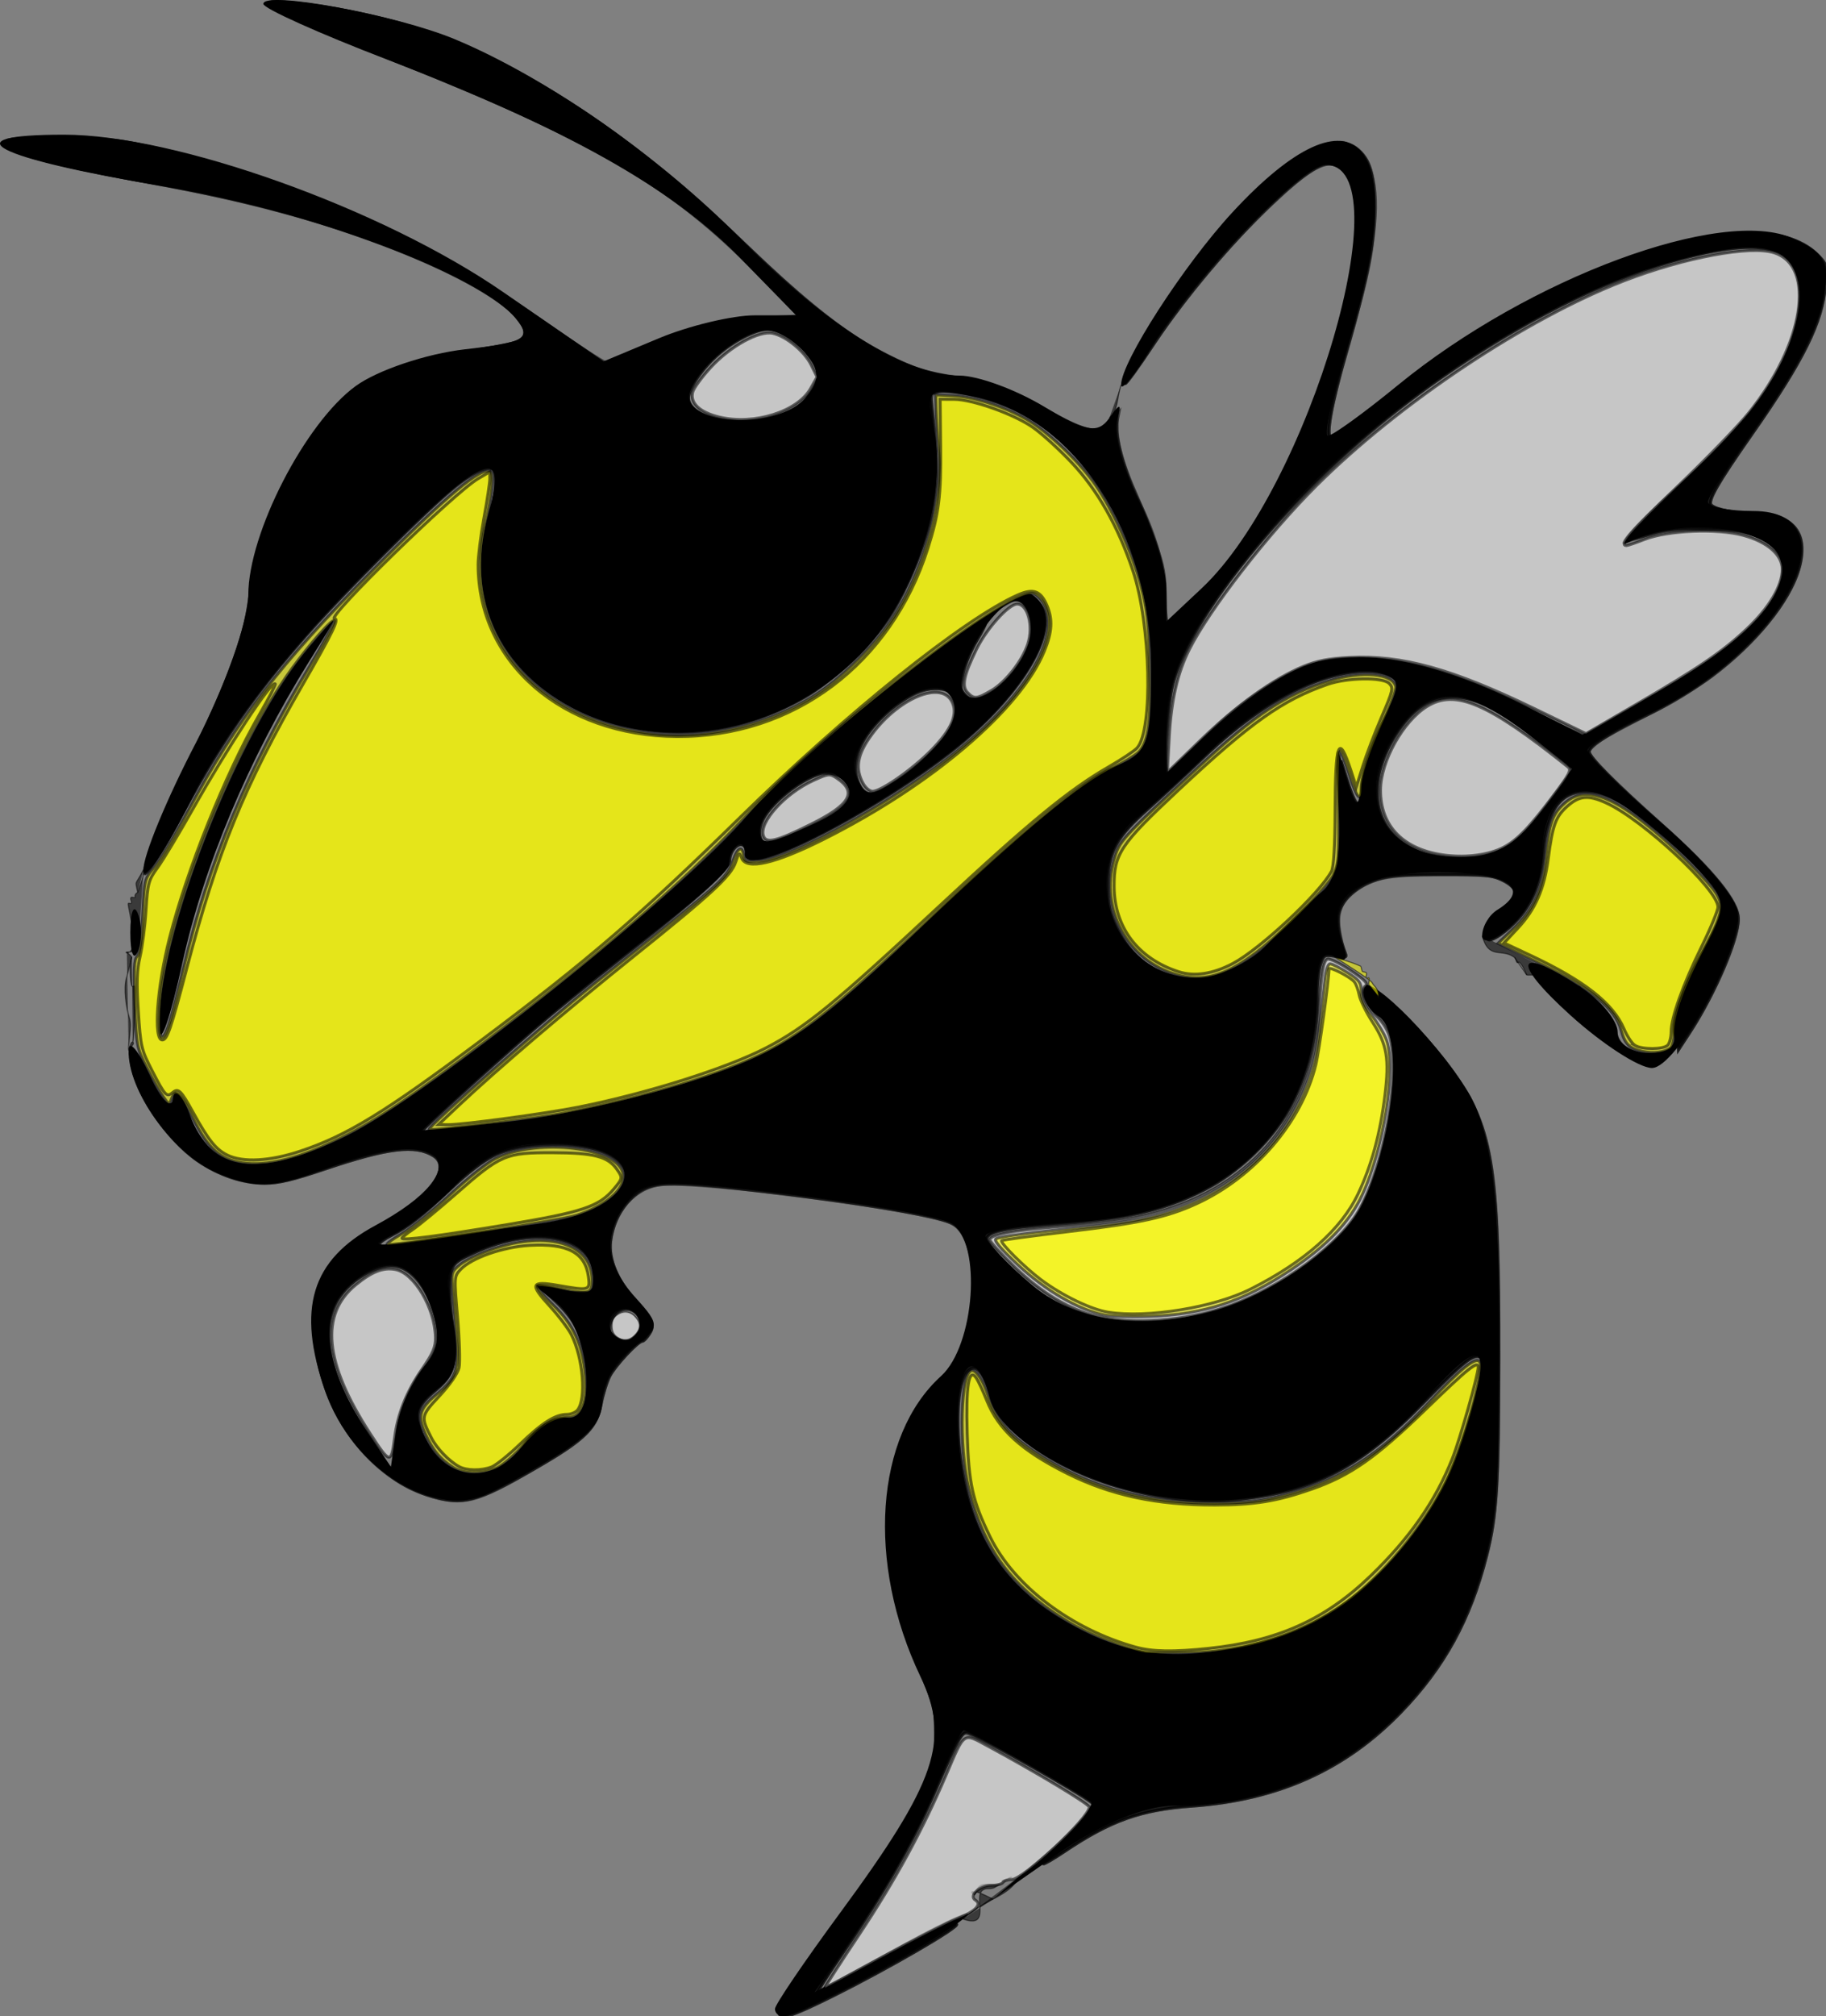 <?xml version="1.0" encoding="UTF-8" standalone="no"?>
<!-- Created with Inkscape (http://www.inkscape.org/) -->

<svg
   width="468.053mm"
   height="516.632mm"
   viewBox="0 0 468.053 516.632"
   version="1.1"
   id="svg5"
   xml:space="preserve"
   inkscape:export-filename="bitmap.svg"
   inkscape:export-xdpi="96"
   inkscape:export-ydpi="96"
   inkscape:version="1.2 (1:1.2.1+202207142221+cd75a1ee6d)"
   sodipodi:docname="Yellow-jack.svg"
   xmlns:inkscape="http://www.inkscape.org/namespaces/inkscape"
   xmlns:sodipodi="http://sodipodi.sourceforge.net/DTD/sodipodi-0.dtd"
   xmlns="http://www.w3.org/2000/svg"
   xmlns:svg="http://www.w3.org/2000/svg"><rect x="0" y="0" width="468.053" height="516.632" fill="#808080" stroke="none"/><sodipodi:namedview
     id="namedview7"
     pagecolor="#ffffff"
     bordercolor="#000000"
     borderopacity="0.25"
     inkscape:showpageshadow="2"
     inkscape:pageopacity="0.0"
     inkscape:pagecheckerboard="0"
     inkscape:deskcolor="#d1d1d1"
     inkscape:document-units="mm"
     showgrid="false"
     inkscape:zoom="0.35355339"
     inkscape:cx="1866.7619"
     inkscape:cy="943.28045"
     inkscape:window-width="2560"
     inkscape:window-height="1016"
     inkscape:window-x="462"
     inkscape:window-y="795"
     inkscape:window-maximized="1"
     inkscape:current-layer="layer1" /><defs
     id="defs2" /><g
     inkscape:label="Layer 1"
     inkscape:groupmode="layer"
     id="layer1"
     transform="translate(154.853,107.547)"><path
       style="fill:#000000;stroke-width:3.857"
       d="m 43.792,407.167 c 0,-1.055 7.511,-12.119 16.689,-24.587 24.761,-33.636 28.368,-44.261 20.573,-60.608 -13.86,-29.064 -11.611,-61.627 5.311,-76.942 8.675,-7.85 10.526,-34.196 2.748,-39.086 -2.651,-1.667 -21.31,-5.052 -41.463,-7.522 -32.308,-3.959 -37.212,-3.769 -41.463,1.612 -6.627,8.389 -6.04,16.173 1.877,24.922 6.377,7.046 6.336,7.667 -0.851,12.924 -4.154,3.037 -7.602,9.004 -7.664,13.261 -0.102,7.183 -4.703,10.995 -28.454,23.587 -14.108,7.479 -35.611,-5.609 -42.646,-25.956 -7.289,-21.082 -3.494,-33.496 12.946,-42.349 26.989,-14.534 18.237,-26.366 -11.19,-15.128 -14.747,5.632 -19.216,5.9 -29.232,1.751 -11.356,-4.704 -23.221,-21.096 -22.857,-31.583 0.095,-2.756 2.558,0.194 5.472,6.559 2.914,6.364 5.575,8.967 5.916,5.785 0.341,-3.183 2.301,-1.193 4.36,4.421 5.391,14.714 17.473,16.316 40.005,5.302 20.882,-10.207 86.312,-62.522 102.999,-82.355 14.913,-17.724 68.238,-59.21 72.623,-56.499 7.798,4.82 3.17,17.836 -11.587,32.593 -16.746,16.745 -61.824,41.71 -61.824,34.238 0,-2.505 -1.013,-3.543 -2.25,-2.305 -1.238,1.238 -2.038,3.353 -1.779,4.702 0.258,1.349 -9.577,10.068 -21.856,19.375 -12.279,9.308 -30.137,24.101 -39.683,32.873 l -17.357,15.949 22.212,-2.256 c 12.216,-1.241 33.912,-6.082 48.212,-10.757 22.773,-7.446 30.332,-12.684 60.875,-42.18 19.182,-18.523 39.575,-35.465 45.32,-37.649 9.629,-3.66 10.445,-5.651 10.445,-25.434 0,-34.443 -19.679,-64.625 -45.505,-69.79 -11.991,-2.398 -12.284,-2.14 -10.082,8.874 3.452,17.259 -5.354,43.619 -19.199,57.463 -40.6,40.599 -109.551,14.018 -95.025,-36.632 5.38,-18.761 -2.043,-14.85 -34.222,18.028 -18.919,19.332 -33.718,38.823 -41.728,54.962 -6.827,13.755 -12.468,22.097 -12.536,18.539 -0.065,-3.558 5.949,-18.126 13.375,-32.368 7.424,-14.245 13.499,-31.359 13.499,-38.034 0,-15.742 14.578,-44.077 27.523,-53.501 5.591,-4.07 18.197,-8.305 28.013,-9.412 15.498,-1.746 17.207,-2.793 12.977,-7.94 -9.31,-11.33 -52.449,-27.495 -90.262,-33.823 -43.595,-7.294 -55.032,-13.231 -25.491,-13.231 28.639,0 81.532,18.932 112.453,40.251 l 25.864,17.834 14.121,-5.901 c 7.767,-3.245 18.87,-5.9 24.671,-5.9 h 10.549 l -14.82,-15.178 c -17.096,-17.508 -44.761,-32.987 -89.92,-50.314 -17.501,-6.715 -31.82,-13.147 -31.82,-14.295 0,-3.501 34.123,2.794 49.128,9.063 23.632,9.875 52.55,30.086 73.515,51.385 21.667,22.011 42.092,34.759 55.73,34.782 4.781,0.002 14.586,3.607 21.788,7.998 10.565,6.441 13.792,6.999 16.685,2.878 2.826,-4.018 3.232,-3.873 1.904,0.68 -0.928,3.183 1.543,12.224 5.491,20.096 3.949,7.871 7.179,18.153 7.179,22.851 v 8.541 l 9.138,-8.585 c 27.541,-25.874 51.715,-108.471 31.745,-108.471 -6.09,0 -34.254,29.388 -44.354,46.284 -4.439,7.425 -8.078,11.969 -8.085,10.098 -0.005,-5.801 16.038,-30.676 28.554,-44.22 31.898,-34.517 45.966,-18.512 29.691,33.779 -4.021,12.917 -6.368,23.484 -5.218,23.484 1.15,0 9.212,-5.828 17.916,-12.954 33.578,-27.488 83.162,-45.869 101.365,-37.575 8.426,3.838 9.525,6.236 7.496,16.377 -1.307,6.533 -8.456,20.161 -15.885,30.282 -7.43,10.121 -13.509,19.471 -13.509,20.779 0,1.307 5.207,2.376 11.571,2.376 26.449,0 7.287,36.609 -27.334,52.221 -8.299,3.744 -15.091,7.846 -15.091,9.113 0.001,1.268 8.679,9.779 19.285,18.913 10.605,9.133 19.283,19.433 19.283,22.889 0,11.043 -15.9,39.574 -22.054,39.574 -3.265,0 -12.662,-6.076 -20.881,-13.5 -15.492,-13.997 -14.024,-18.145 2.573,-7.271 5.228,3.426 9.507,8.633 9.507,11.571 0,2.938 3.616,5.343 8.035,5.343 4.799,0 7.324,-1.943 6.27,-4.822 -0.971,-2.652 1.788,-11.296 6.131,-19.208 7.799,-14.206 7.804,-14.491 0.48,-22.594 -4.079,-4.514 -12.251,-11.652 -18.159,-15.865 -13.002,-9.268 -22.042,-4.256 -22.042,12.221 0,5.776 -3.472,13.642 -7.714,17.482 -4.243,3.84 -7.714,5.079 -7.714,2.754 0,-2.325 1.736,-5.3 3.857,-6.611 8.963,-5.539 2.6,-9.643 -14.956,-9.643 -20.445,0 -29.289,6.203 -24.954,17.501 1.82,4.742 1.237,6.033 -1.862,4.118 -3.066,-1.895 -4.512,0.965 -4.512,8.932 0,35.632 -23.326,57.354 -63.511,59.141 -11.731,0.522 -21.332,2.096 -21.336,3.499 -10e-4,1.402 5.334,7.043 11.861,12.535 20.003,16.832 57.774,9.996 80.381,-14.547 10.419,-11.312 16.363,-49.388 8.471,-54.267 -2.362,-1.459 -4.293,-4.589 -4.293,-6.955 0,-5.911 18.117,11.598 27.188,26.277 7.189,11.633 9.044,35.052 7.609,96.118 -1.179,50.217 -36.124,86.783 -82.938,86.783 -7.23,0 -18.915,4.793 -29.205,11.98 l -17.152,11.98 13.475,-11.683 c 7.411,-6.426 12.618,-12.37 11.571,-13.211 -3.223,-2.588 -31.192,-18.35 -32.562,-18.35 -0.709,0 -4.163,7.183 -7.676,15.963 -3.513,8.779 -11.835,23.88 -18.493,33.557 l -12.105,17.594 22.894,-12.511 c 12.592,-6.881 19.424,-9.694 15.181,-6.251 -7.717,6.263 -42.278,24.93 -46.155,24.93 -1.13,0 -2.059,-0.863 -2.059,-1.918 z M 172.166,311.877 c 19.864,-5.952 39.203,-25.941 46.873,-48.453 9.431,-27.678 7.259,-30.382 -9.298,-11.573 -17.602,19.997 -40.345,28.052 -67.645,23.958 -20.108,-3.015 -40.576,-14.876 -43.237,-25.055 -4.123,-15.767 -9.731,-7.192 -7.882,12.052 2.166,22.548 11.115,36.431 30.02,46.569 15.474,8.299 29.528,8.986 51.169,2.502 z M -20.553,262.356 c 3.034,-4.332 7.877,-7.369 10.76,-6.75 8.441,1.814 6.266,-22.937 -2.598,-29.56 -7.138,-5.333 -7.069,-5.473 1.611,-3.283 7.396,1.866 8.811,0.942 7.675,-5.013 -1.667,-8.738 -13.314,-11.076 -27.781,-5.575 -9.553,3.632 -10.294,5.283 -7.96,17.729 1.997,10.644 1.061,14.831 -4.165,18.653 -5.553,4.06 -5.951,6.404 -2.26,13.302 5.643,10.543 17.513,10.782 24.717,0.496 z m -25.832,-19.547 c 4.191,-4.696 4.6,-8.693 1.672,-16.392 -4.424,-11.636 -12.229,-13.035 -21.422,-3.842 -7.195,7.195 -5.327,20.572 5.04,36.087 l 6.443,9.642 1.362,-9.642 c 0.749,-5.303 3.856,-12.437 6.905,-15.853 z M 9.081,231.663 c 0,-2.122 -1.735,-3.857 -3.857,-3.857 -2.121,0 -3.857,1.736 -3.857,3.857 0,2.121 1.735,3.857 3.857,3.857 2.122,0 3.857,-1.735 3.857,-3.857 z M -17.187,206.054 c 27.678,-3.561 30.633,-20.675 3.571,-20.675 -10.699,0 -16.993,2.653 -23.879,10.064 -5.143,5.536 -12.822,11.637 -17.065,13.557 -5.707,2.584 -4.202,2.958 5.786,1.437 7.425,-1.131 21.639,-3.103 31.587,-4.383 z M 170.111,134.273 c 4.479,-4.773 10.667,-10.73 13.751,-13.236 3.894,-3.166 5.202,-10.242 4.276,-23.143 -1.096,-15.288 -0.756,-16.532 1.916,-7.013 2.263,8.056 3.395,9.228 3.73,3.857 0.266,-4.243 2.89,-12.332 5.835,-17.977 4.793,-9.188 4.646,-10.449 -1.406,-12.032 -9.546,-2.496 -29.82,6.819 -42.137,19.358 -5.755,5.858 -14.279,13.671 -18.944,17.362 -16.673,13.191 -6.743,41.5 14.56,41.5 5.674,0 13.924,-3.887 18.419,-8.678 z m 69.606,-33.515 8.382,-11.336 -9.902,-7.789 c -16.386,-12.889 -25.255,-14.043 -33.134,-4.313 -13.985,17.271 -6.801,34.776 14.27,34.776 8.809,0 14.233,-3.018 20.384,-11.336 z m -186.463,3.003 c 10.504,-4.787 12.332,-8.945 5.725,-13.03 -4.235,-2.616 -19.044,8.465 -19.044,14.247 0,4.27 1.596,4.125 13.318,-1.217 z m 34.595,-23.71 c 2.65,-4.201 2.696,-7.604 0.133,-10.164 -6.088,-6.088 -26.864,12.255 -23.578,20.816 2.352,6.128 3.502,6.259 11.043,1.252 4.63,-3.075 10.211,-8.431 12.402,-11.904 z m 94.008,-17.872 c 13.522,-3.878 32.721,0.134 55.091,11.519 l 13.805,7.024 18.979,-10.865 c 23.127,-13.24 33.594,-24.307 31.822,-33.651 -1.635,-8.624 -25.443,-11.656 -38.712,-4.93 -4.864,2.465 0.315,-3.684 11.508,-13.664 22.117,-19.72 31.719,-34.766 31.719,-49.703 0,-13.527 -10.186,-15.369 -37.68,-6.811 -32.005,9.962 -74.562,39.173 -97.868,67.177 -20.817,25.014 -26.446,36.092 -26.446,52.043 v 10.148 l 12.786,-12.392 c 7.032,-6.816 18.28,-13.968 24.996,-15.894 z m -72.495,-8.538 c 0,-3.913 -1.695,-7.116 -3.768,-7.116 -5.795,0 -16.52,18.399 -13.538,23.224 3.648,5.9 17.306,-6.81 17.306,-16.108 z M 51.508,-5.543 c 3.832,-4.616 3.832,-6.955 0,-11.571 -2.641,-3.182 -7,-5.786 -9.687,-5.786 -8.095,0 -22.621,13.813 -19.625,18.661 3.961,6.412 23.634,5.537 29.312,-1.304 z M -113.956,156.297 c -1.111,-22.57 20.148,-76.843 38.464,-98.2 8.242,-9.609 8.241,-9.595 -0.138,3.858 -15.426,24.756 -27.052,52.444 -32.52,77.451 -2.979,13.618 -5.59,21.219 -5.803,16.892 z m -7.492,-24.917 c 0,-5.304 0.875,-7.473 1.945,-4.821 1.072,2.652 1.072,6.991 0,9.641 -1.069,2.653 -1.945,0.483 -1.945,-4.82 z"
       id="path339" /><path
       style="opacity:0.55;fill:#000000;stroke:#000000;stroke-width:0.265"
       d="m 742.873,111.736 c 1.716,-1.111 1.716,-1.111 0,0 z"
       id="path577" /><path
       style="opacity:0.55;fill:#f9f9f9;stroke:#000000;stroke-width:4.764"
       d=""
       id="path759"
       transform="matrix(0.265,0,0,0.265,8.062,52.849)" /><path
       style="opacity:0.55;fill:#ffffff;stroke:#000000;stroke-width:4.764"
       d=""
       id="path846"
       transform="matrix(0.265,0,0,0.265,8.062,52.849)" /><path
       style="opacity:0.55;fill:#ffffff;stroke:#000000;stroke-width:4.764"
       d=""
       id="path848"
       transform="matrix(0.265,0,0,0.265,8.062,52.849)" /><path
       style="opacity:0.55;fill:#ffffff;stroke:#000000;stroke-width:0.501"
       d="m 3092.75,678.713 c -21.421,-2.372 -32.528,-7.282 -46.858,-20.717 -12.137,-11.378 -19.148,-24.412 -20.654,-38.394 -1.633,-15.172 4.295,-33.707 17.585,-54.984 13.573,-21.728 27.16,-33.874 42.426,-37.927 6.185,-1.642 15.364,-1.553 22.101,0.215 12.878,3.38 29.126,11.787 51.4,26.594 5.912,3.931 14.726,10.151 19.585,13.823 8.779,6.634 33.922,27.304 33.908,27.877 -0.013,0.536 -27.599,37.163 -32.993,43.805 -6.103,7.515 -17.213,19.12 -22.25,23.241 -10.64,8.705 -20.741,13.416 -33.75,15.74 -5.64,1.008 -24.009,1.446 -30.5,0.727 z M 3116,674.484 c 22.289,-1.421 38.272,-11.555 59.911,-37.984 3.725,-4.55 20.504,-26.649 28.736,-37.846 l 2.092,-2.846 -7.619,-6.432 c -28.097,-23.72 -53.005,-40.743 -75.612,-51.675 -13.398,-6.479 -20.469,-8.313 -30.143,-7.817 -6.187,0.317 -10.515,1.503 -16.114,4.416 -10.883,5.661 -21.939,17.678 -32.615,35.45 -6.921,11.522 -11.252,21.399 -13.743,31.34 -1.206,4.814 -1.354,6.32 -1.339,13.66 0.015,7.514 0.137,8.651 1.376,12.75 1.847,6.112 5.16,12.643 9.012,17.762 6.452,8.575 18.141,18.483 27.06,22.937 6.544,3.268 18.742,5.823 31.25,6.545 6.132,0.354 8.717,0.316 17.75,-0.26 z"
       id="path857"
       transform="matrix(0.265,0,0,0.265,8.062,52.849)" /><path
       style="opacity:0.55;fill:#000000;stroke:#000000;stroke-width:0.265"
       d="m -118.076,115.269 c 0.678,0.002 -1.383,5.812 -1.487,5.863 -1.041,0.506 -0.545,1.247 -0.69,1.287 -0.326,0.09 -0.779,-0.242 -1.015,0 -0.351,0.36 0.418,1.228 0,1.507 -0.193,0.129 -0.515,-0.144 -0.697,0 -0.219,0.174 0.91,4.358 0.91,6.197 0,1.387 0.578,4.341 0,5.538 -0.679,1.405 -2.015,0.811 -1.292,0.744 0.946,-0.088 1.895,-0.136 2.843,-0.204"
       id="path1059" /><path
       style="opacity:0.55;fill:#000000;stroke:#000000;stroke-width:0.265"
       d="m -121.883,161.463 c 0.352,-0.654 1.709,-1.609 1.055,-1.961 -0.654,-0.352 -0.9,2.687 -1.055,1.961 -0.228,-1.065 0.901,-6.077 0.229,-8.07 -0.824,-2.443 -1.633,-7.748 -0.762,-10.454 0.119,-0.37 1.389,-5.175 1.365,-5.213 -0.332,-0.52 -0.863,-0.881 -1.294,-1.322"
       id="path1061" /><path
       style="opacity:0.55;fill:#000000;stroke:#000000;stroke-width:0.265"
       d="m 225.073,132.206 c 1.711,6.341 5.012,3.036 8.331,5.61 0.288,0.223 0.336,0.974 0.598,1.24 0.157,0.159 0.507,-0.153 0.67,0 0.76,0.717 1.351,2.113 1.779,3.152 0.089,0.217 2.75,-0.069 3.007,0 3.624,0.976 7.214,2.077 10.821,3.116"
       id="path1063" /><path
       style="opacity:0.55;fill:#000000;stroke:#000000;stroke-width:0.265"
       d="m 233.404,137.816 3.047,4.392"
       id="path1065" /><path
       style="opacity:0.55;fill:#000000;stroke:#000000;stroke-width:0.265"
       d="m 132.519,-8.945 c -1.181,3.535 -0.662,6.486 -3.018,8.507"
       id="path1067" /><path
       style="opacity:0.55;fill:#000000;stroke:#000000;stroke-width:0.265"
       d="m 92.006,384.155 c 5.648,-5.38 11.772,-5.491 14.452,-10.95"
       id="path1069" /><path
       style="opacity:0.55;fill:#000000;stroke:#000000;stroke-width:0.265"
       d="m -120.828,159.502 c 0.35,-0.687 0.721,-14.228 0.529,-14.347 -0.19,-0.118 -0.52,0.166 -0.671,0 -0.624,-0.688 -0.707,-6.931 -0.082,-7.429"
       id="path1071" /><path
       style="opacity:0.55;fill:#000000;stroke:#000000;stroke-width:0.265"
       d="m -118.076,115.269 c -2.216,4.39 -2.157,2.375 -1.487,5.863"
       id="path1073" /><path
       style="opacity:0.55;fill:#000000;stroke:#000000;stroke-width:0.265"
       d="m 92.006,384.155 c 7.36,2.576 2.548,-5.749 5.032,-7.401 0.967,-0.643 1.629,-0.174 2.801,-0.563 0.888,-0.295 3.763,-2.768 4.546,-2.768 0.618,0 -2.263,0.8 -2.35,0.868 -0.143,0.111 0.145,0.434 0,0.542 -1.254,0.934 -4.198,-0.037 -5.493,0.686 -1.078,0.602 -1,1.392 -1.276,1.659 -0.232,0.225 -0.705,-0.187 -0.968,0 -0.26,0.184 0.376,0.824 0.663,0.688 0.256,-0.122 0.326,-0.669 0.601,-0.601 1.463,0.363 2.772,1.188 4.157,1.781"
       id="path1075" /><path
       style="opacity:0.55;fill:#ffff00;stroke:#000000;stroke-width:2.833"
       d="m 234.319,1124.21 c -20.79,-2.89 -33.029,-13.714 -46.732,-41.327 -12.983,-26.163 -17.868,-30.82 -21.638,-20.628 -2.321,6.274 -2.369,6.263 -8.054,-1.884 -3.146,-4.508 -10.244,-17.106 -15.773,-27.995 -9.836,-19.37 -10.089,-20.709 -11.67,-61.792 -1.258,-32.704 -0.791,-42.818 2.114,-45.723 2.487,-2.487 4.292,-15.615 5.415,-39.383 1.665,-35.244 1.792,-35.778 11.048,-46.616 5.15,-6.03 20.182,-31.048 33.405,-55.594 47.947,-89.008 86.394,-138.99 179.112,-232.854 70.713,-71.586 104.503,-99.805 113.129,-94.474 3.184,1.968 1.039,24.303 -4.835,50.348 -23.305,103.341 43.658,188.004 160.356,202.743 49.029,6.193 107.244,-6.681 153.132,-33.863 29.98,-17.759 66.745,-54.454 84.354,-84.193 28.042,-47.36 43.849,-107.875 40.223,-153.983 -1.163,-14.779 -2.27,-33.234 -2.46,-41.012 l -0.347,-14.142 16.651,0.767 c 21.19,0.976 54.158,12.005 74.786,25.018 20.629,13.014 48.786,40.386 63.314,61.55 16.985,24.743 35.521,65.933 43.714,97.143 5.95,22.667 7.516,36.333 8.682,75.775 1.597,54.044 -1.378,76.359 -11.4,85.525 -3.433,3.14 -14.168,9.595 -23.856,14.345 -32.94,16.151 -85.349,59.605 -183.204,151.9 -93.885,88.551 -125.012,112.388 -173.418,132.803 -42.802,18.052 -109.806,37.063 -174.479,49.506 -27.694,5.328 -129.014,17.588 -130.812,15.828 -2.077,-2.034 112.35,-102.956 159.205,-140.417 10.829,-8.658 41.327,-33.013 67.773,-54.122 55.473,-44.28 61.995,-50.65 67.02,-65.467 4.24,-12.5 8.916,-14.795 10.294,-5.052 0.884,6.251 1.923,6.613 15.704,5.471 26.239,-2.176 103.712,-43.159 166.845,-88.26 81.924,-58.526 126.302,-124.362 107.864,-160.018 -2.316,-4.479 -6.807,-8.968 -9.979,-9.975 -11.722,-3.72 -69.41,34 -147.098,96.182 -56.56,45.272 -92.978,78.369 -134.393,122.139 -59.064,62.423 -143.69,135.329 -250.205,215.555 -68.163,51.339 -104.481,75.614 -137.288,91.764 -41.315,20.337 -71.287,27.921 -96.498,24.416 z M 163.741,989.242 c 2.414,-7.389 8.786,-31.939 14.158,-54.554 23.885,-100.54 61.403,-190.256 121.007,-289.359 13.886,-23.088 24.808,-43.295 24.272,-44.904 -1.081,-3.243 -23.302,21.782 -40.729,45.87 -59.66,82.462 -123.181,246.164 -127.586,328.805 -1.645,30.865 1.682,36.165 8.878,14.142 z"
       id="path1077"
       transform="matrix(0.265,0,0,0.265,-154.853,-107.547)" /><path
       style="opacity:0.55;fill:#ffff00;stroke:#000000;stroke-width:2.833"
       d="m 1138.302,942.402 c -47.267,-13.281 -74.599,-63.243 -60.751,-111.047 5.404,-18.656 5.227,-18.462 82.13,-90.073 54.177,-50.449 84.267,-70.222 126.844,-83.35 31.188,-9.617 61.045,-6.758 63.518,6.082 0.513,2.666 -4.75,17.271 -11.698,32.456 -13.98,30.555 -21.713,54.17 -21.713,66.305 0,13.908 -4.444,8.664 -11.368,-13.416 -3.689,-11.763 -7.749,-22.032 -9.023,-22.819 -1.273,-0.787 -1.996,23.157 -1.606,53.208 0.643,49.6 0.191,55.707 -4.91,66.23 -3.333,6.876 -20.258,25.62 -41.601,46.073 -48.969,46.926 -76.723,59.651 -109.822,50.351 z"
       id="path1079"
       transform="matrix(0.265,0,0,0.265,-154.853,-107.547)" /><path
       style="opacity:0.55;fill:#ffff00;stroke:#000000;stroke-width:2.833"
       d="m 1588.886,1016.621 c -12.662,-2.634 -17.145,-7.056 -20.759,-20.475 -5.61,-20.833 -29.681,-40.695 -77.556,-63.993 l -41.448,-20.171 14.053,-13.342 c 19.96,-18.951 28.63,-37.853 31.884,-69.511 3.438,-33.441 6.467,-42.09 18.419,-52.584 12.225,-10.733 25.094,-11.279 44.984,-1.909 21.861,10.299 58.122,40.561 89.803,74.947 21.259,23.074 21.278,27.48 0.291,67.49 -19.369,36.926 -29.282,64.334 -29.282,80.962 0,6.839 -1.591,13.693 -3.535,15.23 -5.211,4.12 -16.435,5.523 -26.853,3.356 z"
       id="path1081"
       transform="matrix(0.265,0,0,0.265,-154.853,-107.547)" /><path
       style="opacity:0.55;fill:#ffff00;stroke:#000000;stroke-width:2.833"
       d="m 1107.329,1597.7 c -19.717,-3.786 -53.03,-17.01 -72.838,-28.915 -55.377,-33.282 -82.644,-69.658 -97.403,-129.937 -10.055,-41.068 -7.967,-113.729 3.268,-113.729 4.285,0 10.861,10.448 15.448,24.544 6.634,20.389 18.063,35.014 38.917,49.806 51.498,36.526 110.309,54.002 180.49,53.633 31.455,-0.165 43.142,-1.487 66.32,-7.502 54.915,-14.252 93.06,-38.61 141.44,-90.32 30.541,-32.642 44.868,-44.058 48.309,-38.491 4.884,7.902 -16.806,84.306 -33.277,117.224 -21.291,42.549 -61.721,90.909 -97.178,116.237 -41.91,29.938 -93.902,46.422 -151.07,47.896 -19.445,0.501 -38.537,0.301 -42.426,-0.446 z"
       id="path1083"
       transform="matrix(0.265,0,0,0.265,-154.853,-107.547)" /><path
       style="opacity:0.55;fill:#ffff00;stroke:#000000;stroke-width:2.833"
       d="m 438.406,1418.822 c -12.377,-7.687 -20.152,-17.047 -26.975,-32.472 -7.803,-17.64 -5.95,-24.062 11.045,-38.291 18.495,-15.485 21.323,-23.189 19.079,-51.975 -0.999,-12.81 -2.584,-32.917 -3.522,-44.681 -1.697,-21.276 -1.66,-21.428 7.014,-28.727 4.796,-4.036 19.265,-10.88 32.152,-15.21 53.876,-18.101 95.511,-4.824 95.547,30.47 0.013,12.963 -3.134,13.817 -30.297,8.222 -11.224,-2.312 -21.241,-3.371 -22.259,-2.353 -1.018,1.018 5.789,9.229 15.127,18.247 19.569,18.897 28.42,38.559 30.935,68.718 2.125,25.476 -3.675,39.601 -16.258,39.601 -14.155,0 -27.323,7.982 -43.11,26.133 -8.068,9.275 -19.406,19.281 -25.197,22.236 -13.437,6.855 -32.316,6.89 -43.281,0.08 z"
       id="path1085"
       transform="matrix(0.265,0,0,0.265,-154.853,-107.547)" /><path
       style="opacity:0.55;fill:#ffff00;stroke:#000000;stroke-width:2.833"
       d="m 388.3,1193.056 c 9.706,-5.742 30.933,-22.871 47.17,-38.065 16.238,-15.194 35.906,-30.859 43.708,-34.813 37.6,-19.053 111.716,-12.208 122.43,11.307 6.671,14.641 -11.675,32.84 -43.897,43.546 -14.012,4.656 -166.623,28.397 -182.88,28.45 -2.298,0.01 3.763,-4.684 13.469,-10.426 z"
       id="path1087"
       transform="matrix(0.265,0,0,0.265,-154.853,-107.547)" /><path
       style="opacity:0.55;fill:#ffff00;stroke:#000000;stroke-width:0.265"
       d="m 187.157,137.571 c 2.257,0.815 4.585,1.455 6.772,2.444 0.09,0.041 0.317,1.232 0.392,1.304 0.261,0.251 0.898,0.11 1.07,0.438 0.2,0.379 -0.316,0.996 0,1.286 0.163,0.15 0.518,-0.166 0.666,0 0.227,0.255 -0.275,1.608 0,1.801 0.425,0.297 2.562,3.189 2.562,3.699 0,0.706 -0.075,-1.429 -0.304,-2.097 -0.378,-1.104 -1.036,-1.396 -1.42,-2.169 -0.451,-0.908 -8.727,-5.935 -9.736,-6.706 z"
       id="path1154" /><path
       style="opacity:0.55;fill:#ffffff;stroke:#000000;stroke-width:2.833"
       d="m 1061.07,1272.555 c -27.128,-6.567 -53.472,-22.341 -79.766,-47.762 -13.135,-12.699 -23.882,-24.444 -23.882,-26.1 0,-4.803 22.602,-9.213 62.959,-12.284 47.739,-3.633 73.629,-7.39 98.584,-14.305 94.415,-26.164 151.234,-96.243 156.861,-193.468 2.216,-38.3 4.046,-49.678 8.247,-51.291 2.098,-0.805 12.031,4.049 22.075,10.786 14.86,9.969 17.563,12.902 14.513,15.751 -5.376,5.022 -0.105,18.416 11.586,29.443 5.698,5.375 10.573,13.609 12.435,21.005 9.255,36.754 -5.162,118.514 -28.775,163.191 -18.284,34.593 -75.977,77.362 -129.37,95.903 -39.524,13.725 -91.009,17.471 -125.468,9.13 z"
       id="path1156"
       transform="matrix(0.265,0,0,0.265,-154.853,-107.547)" /><path
       style="opacity:0.55;fill:#ffffff;stroke:#000000;stroke-width:2.833"
       d="m 357.736,1385.612 c -44.012,-67.941 -48.476,-114.742 -13.666,-143.267 15.613,-12.793 26.644,-17.081 38.313,-14.892 18.252,3.424 38.177,37.04 38.797,65.457 0.208,9.553 -2.199,15.256 -13.149,31.144 -14.902,21.623 -23.45,43.086 -26.392,66.267 -3.242,25.544 -4.462,25.304 -23.903,-4.708 z"
       id="path1158"
       transform="matrix(0.265,0,0,0.265,-154.853,-107.547)" /><path
       style="opacity:0.55;fill:#ffffff;stroke:#000000;stroke-width:2.833"
       d="m 1398.657,826.968 c -40.609,-4.855 -63.523,-27.768 -63.295,-63.292 0.176,-27.568 21.755,-66.299 44.91,-80.61 27.438,-16.957 58.435,-3.661 136.368,58.496 3.563,2.842 1.55,6.857 -13.476,26.87 -23.549,31.365 -35.8,44.066 -49.143,50.95 -13.796,7.117 -34.995,10.022 -55.363,7.587 z"
       id="path1160"
       transform="matrix(0.265,0,0,0.265,-154.853,-107.547)" /><path
       style="opacity:0.55;fill:#ffffff;stroke:#000000;stroke-width:2.833"
       d="m 1131.025,712.106 c 1.952,-35.296 7.997,-61.526 19.404,-84.195 19.614,-38.98 75.746,-111.285 122.85,-158.247 80.149,-79.906 202.761,-161.542 297.677,-198.196 58.719,-22.676 122.524,-34.523 145.35,-26.99 40.479,13.359 28.605,88.033 -24.558,154.449 -9.909,12.38 -41.088,44.597 -69.287,71.594 -45.022,43.103 -56.996,56.985 -49.149,56.979 1.167,-7.9e-4 9.122,-2.726 17.678,-6.057 22.35,-8.7 70.064,-10.63 95.118,-3.848 23.546,6.374 37.818,18.835 37.818,33.019 0,15.685 -12.728,37.093 -33.962,57.124 -23.688,22.346 -46.196,37.704 -108.314,73.905 l -47.524,27.696 -50.057,-24.23 c -79.654,-38.556 -128.145,-51.965 -178.751,-49.431 -20.228,1.013 -31.3,3.166 -44.79,8.71 -28.375,11.661 -64.163,37.336 -99.117,71.108 l -32.301,31.209 z"
       id="path1162"
       transform="matrix(0.265,0,0,0.265,-154.853,-107.547)" /><path
       style="opacity:0.55;fill:#ffffff;stroke:#000000;stroke-width:2.833"
       d="m 936.15,669.874 c -6.19,-6.19 -4.108,-16.541 8.503,-42.27 9.75,-19.893 31.054,-43.534 39.23,-43.534 10.273,0 15.889,21.142 10.25,38.585 -5.213,16.122 -21.455,36.892 -35.107,44.892 -14.169,8.304 -16.647,8.556 -22.876,2.327 z"
       id="path1164"
       transform="matrix(0.265,0,0,0.265,-154.853,-107.547)" /><path
       style="opacity:0.55;fill:#ffffff;stroke:#000000;stroke-width:2.833"
       d="m 834.459,756.745 c -6.655,-12.87 -5.304,-24.975 4.493,-40.242 24.667,-38.44 69.653,-59.819 81.448,-38.706 6.712,12.014 0.44,27.168 -19.719,47.642 -18.36,18.647 -48.427,39.65 -56.761,39.65 -2.837,0 -7.081,-3.743 -9.461,-8.345 z"
       id="path1166"
       transform="matrix(0.265,0,0,0.265,-154.853,-107.547)" /><path
       style="opacity:0.55;fill:#ffffff;stroke:#000000;stroke-width:2.833"
       d="m 738.358,807.954 c -4.143,-13.054 20.976,-40.781 48.262,-53.273 14.459,-6.619 15.891,-6.785 22.316,-2.575 20.598,13.496 13.946,25.67 -24.468,44.784 -33.667,16.752 -43.553,19.124 -46.111,11.064 z"
       id="path1168"
       transform="matrix(0.265,0,0,0.265,-154.853,-107.547)" /><path
       style="opacity:0.55;fill:#ffff00;stroke:#000000;stroke-width:2.833"
       d="m 1067.731,1271.334 c -24.938,-5.199 -56.752,-23.715 -83.093,-48.36 -17.456,-16.331 -23.723,-23.855 -21.079,-25.304 3.959,-2.17 33.853,-6.078 85.787,-11.214 17.112,-1.692 40.659,-5.027 52.326,-7.41 83.056,-16.966 143.93,-69.387 166.612,-143.477 5.284,-17.259 7.202,-30.08 13.277,-88.753 0.937,-9.048 2.899,-14.849 5.023,-14.849 1.917,0 9.462,3.79 16.767,8.423 11.623,7.371 13.282,9.64 13.282,18.168 0,6.887 3.065,13.749 10.453,23.397 5.749,7.508 12.057,18.106 14.018,23.551 9.625,26.726 -2.36,103.838 -23.193,149.233 -12.146,26.465 -34.096,49.568 -69.507,73.157 -45.621,30.39 -83.102,42.798 -135.418,44.829 -17.89,0.695 -38.255,0.069 -45.255,-1.391 z"
       id="path1172"
       transform="matrix(0.265,0,0,0.265,-154.853,-107.547)" /><path
       style="opacity:0.55;fill:#ffffff;stroke:#000000;stroke-width:1.416"
       d="m 598.601,1293.922 c -4.735,-2.569 -6.753,-6.138 -6.753,-11.938 0,-5.97 2.066,-9.432 7.216,-12.096 5.695,-2.945 11.558,-1.552 16.08,3.823 5.098,6.059 4.705,11.667 -1.235,17.607 -5.246,5.247 -9.2,5.919 -15.309,2.604 z"
       id="path1176"
       transform="matrix(0.265,0,0,0.265,-154.853,-107.547)" /><path
       style="opacity:0.55;fill:#ffffff;stroke:#000000;stroke-width:2.833"
       d="m 695.793,403.252 c -18.914,-4.565 -28.419,-13.446 -25.753,-24.065 0.962,-3.832 8.857,-14.644 17.545,-24.028 19.052,-20.578 46.737,-35.749 59.946,-32.848 12.871,2.827 30.523,17.328 36.98,30.378 l 5.827,11.778 -6.23,11.084 c -12.67,22.543 -54.858,35.776 -88.315,27.702 z"
       id="path1180"
       transform="matrix(0.265,0,0,0.265,-154.853,-107.547)" /><path
       style="opacity:0.55;fill:#ffffff;stroke:#000000;stroke-width:2.833"
       d="m 831.197,1870.297 c 34.548,-51.894 61.166,-100.72 83.834,-153.78 18.328,-42.9 16.152,-41.378 40.427,-28.285 46.305,24.974 98.131,56.12 98.131,58.974 0,10.404 -63.91,70.058 -75.056,70.058 -3.649,0 -7.421,1.273 -8.383,2.829 -0.961,1.556 -5.93,2.828 -11.042,2.828 -11.404,0 -22.469,10.023 -15.715,14.234 6.731,4.197 0.182,10.856 -17.87,18.173 -8.989,3.643 -41.123,20.116 -71.409,36.606 -30.286,16.49 -55.564,29.982 -56.173,29.982 -0.609,0 14.357,-23.228 33.258,-51.619 z"
       id="path1182"
       transform="matrix(0.265,0,0,0.265,-154.853,-107.547)" /><path
       style="opacity:0.55;fill:#ffff00;stroke:#000000;stroke-width:2.833"
       d="m 219.711,1116.715 c -10.848,-5.346 -18.197,-14.549 -32.88,-41.18 -11.848,-21.488 -14.284,-23.822 -19.954,-19.117 -5.68,4.714 -7.216,3.066 -19.636,-21.078 -10.554,-20.517 -11.222,-23.379 -13.421,-57.532 -1.781,-27.663 -1.395,-39.85 1.674,-52.912 2.193,-9.334 4.782,-29.582 5.753,-44.997 1.636,-25.971 2.459,-28.978 11.226,-41.012 5.203,-7.142 20.602,-32.714 34.22,-56.827 34.105,-60.388 76.126,-124.204 79.537,-120.792 0.585,0.585 -6.552,14.321 -15.86,30.523 -32.342,56.296 -69.784,149.522 -86.462,215.284 -12.174,48.003 -15.749,98.431 -6.977,98.431 4.798,0 8.176,-9.852 23.893,-69.691 29.485,-112.257 55.3,-175.357 112.077,-273.963 29.152,-50.628 35.444,-63.64 30.775,-63.64 -9.245,0 115.195,-121.392 138.623,-135.228 l 11.461,-6.768 v 6.813 c 0,3.747 -2.546,20.668 -5.657,37.602 -3.111,16.934 -5.657,37.311 -5.657,45.281 0,95.023 81.736,165.674 192.333,166.248 112.746,0.586 207.223,-70.197 242.697,-181.831 10.726,-33.753 12.893,-50.943 12.393,-98.288 l -0.486,-45.962 13.413,0.038 c 17.864,0.05 57.242,14.036 76.114,27.034 8.352,5.752 25.181,21.018 37.398,33.925 25.11,26.526 45.067,61.69 59.47,104.78 17.266,51.657 19.661,154.031 4.008,171.328 -2.567,2.837 -14.966,11.076 -27.553,18.31 -38.116,21.905 -77.191,54.015 -162.893,133.855 -101.52,94.576 -129.875,117.781 -168.291,137.726 -37.959,19.708 -114.502,43.907 -181.019,57.229 -31.573,6.324 -112.87,17.292 -126.768,17.103 l -8.997,-0.122 19.799,-18.665 c 36.231,-34.156 103.855,-91.767 168.257,-143.345 76.443,-61.221 94.854,-78.24 99.336,-91.82 3.119,-9.451 3.528,-9.733 5.678,-3.92 4.442,12.009 32.135,5.693 79.629,-18.16 104.605,-52.536 189.962,-125.253 213.123,-181.564 7.622,-18.53 8.373,-30.687 2.73,-44.191 -6.049,-14.477 -13.231,-17.092 -28.45,-10.36 -51.904,22.96 -165.235,113.736 -268.775,215.285 -96.139,94.29 -147.342,138.331 -250.919,215.825 -92.001,68.832 -128.999,91.499 -173.762,106.456 -29.869,9.98 -55.947,11.404 -71.2,3.888 z"
       id="path1369"
       transform="matrix(0.265,0,0,0.265,-154.853,-107.547)" /><path
       style="opacity:0.55;fill:#ffff00;stroke:#000000;stroke-width:2.833"
       d="m 1139.856,939.433 c -39.263,-12.794 -61.996,-42.943 -62.149,-82.419 -0.121,-31.428 5.838,-40.352 61.983,-92.828 70.377,-65.777 100.674,-87.269 144.415,-102.444 19.114,-6.631 53.308,-7.155 59.571,-0.912 4.312,4.298 3.776,6.656 -7.388,32.527 -6.62,15.341 -14.812,36.803 -18.203,47.692 l -6.166,19.799 -5.089,-15.556 c -12.014,-36.729 -15.195,-28.687 -15.455,39.077 -0.129,33.533 -1.357,53.984 -3.484,57.983 -11.37,21.384 -68.753,75.046 -95.329,89.147 -19.25,10.214 -37.351,12.939 -52.707,7.935 z"
       id="path1373"
       transform="matrix(0.265,0,0,0.265,-154.853,-107.547)" /><path
       style="opacity:0.55;fill:#ffff00;stroke:#000000;stroke-width:2.833"
       d="m 1581.586,1010.818 c -2.839,-1.651 -7.688,-8.931 -10.777,-16.177 -10.506,-24.651 -38.696,-46.714 -91.016,-71.232 l -24.929,-11.682 13.106,-14.012 c 17.139,-18.323 25.777,-38.021 29.63,-67.571 4.254,-32.626 7.225,-40.689 18.707,-50.77 11.468,-10.069 20.163,-10.782 37.196,-3.05 35.313,16.03 108.197,83.827 108.197,100.647 0,3.342 -7.108,20.56 -15.796,38.262 -18.13,36.941 -29.459,68.641 -29.459,82.429 0,5.248 -1.527,11.07 -3.394,12.936 -4.17,4.17 -24.43,4.312 -31.466,0.221 z"
       id="path1375"
       transform="matrix(0.265,0,0,0.265,-154.853,-107.547)" /><path
       style="opacity:0.55;fill:#ffff00;stroke:#000000;stroke-width:2.833"
       d="m 1071.967,1268.732 c -16.537,-2.598 -44.627,-16.154 -64.895,-31.318 -15.907,-11.901 -40.093,-35.932 -38.134,-37.891 0.694,-0.694 29.62,-4.604 64.279,-8.688 69.397,-8.178 94.775,-13.658 123.44,-26.655 56.568,-25.649 102.349,-78.749 116.078,-134.633 3.248,-13.223 12.627,-81.345 12.76,-92.689 0.034,-2.862 20.763,7.752 24.566,12.579 1.622,2.058 3.705,7.745 4.63,12.638 0.925,4.893 6.769,16.766 12.986,26.385 13.94,21.567 16.221,35.096 11.897,70.563 -4.48,36.749 -12.952,67.855 -25.927,95.192 -16.361,34.471 -51.779,65.832 -104.133,92.207 -35.334,17.801 -99.745,28.248 -137.546,22.31 z"
       id="path1377"
       transform="matrix(0.265,0,0,0.265,-154.853,-107.547)" /><path
       style="opacity:0.55;fill:#ffff00;stroke:#000000;stroke-width:2.833"
       d="m 1098.691,1592.586 c -62.284,-17.191 -117.669,-59.094 -140.945,-106.636 -17.029,-34.781 -20.71,-51.393 -22.169,-100.021 -1.381,-46.041 1.578,-64.166 8.735,-53.506 2.002,2.982 6.512,12.634 10.022,21.448 11.286,28.342 33.789,48.779 78.042,70.875 42.135,21.038 86.479,30.508 142.499,30.431 38.412,-0.053 60.295,-3.623 93.675,-15.285 37.599,-13.136 62.069,-30.236 110.605,-77.297 41.127,-39.877 50.616,-47.469 50.616,-40.496 0,7.405 -17.67,69.686 -25.02,88.19 -16.383,41.242 -41.254,76.929 -78.913,113.233 -44.208,42.617 -90.196,63.237 -156.64,70.235 -34.144,3.596 -54.457,3.259 -70.506,-1.171 z"
       id="path1379"
       transform="matrix(0.265,0,0,0.265,-154.853,-107.547)" /><path
       style="opacity:0.55;fill:#ffff00;stroke:#000000;stroke-width:2.833"
       d="m 444.063,1417.992 c -9.884,-5.453 -21.566,-17.595 -26.766,-27.82 -10.369,-20.387 -10.253,-20.982 7.908,-40.503 9.932,-10.676 17.632,-21.794 18.811,-27.161 1.098,-4.998 0.468,-26.912 -1.4,-48.697 -3.37,-39.307 -3.348,-39.662 2.899,-46.312 10.564,-11.245 40.878,-21.84 66.785,-23.342 36.595,-2.122 53.706,6.965 56.82,30.174 1.811,13.505 0.947,13.751 -29.598,8.432 -25.953,-4.519 -27.355,-1.167 -8.215,19.651 8.625,9.382 18.178,21.95 21.228,27.93 11.541,22.622 14.806,62.447 5.99,73.069 -1.886,2.272 -6.518,4.132 -10.294,4.132 -11.135,0 -23.696,7.954 -45.098,28.558 -11.071,10.658 -23.564,20.684 -27.761,22.28 -9.858,3.748 -24.127,3.57 -31.306,-0.391 z"
       id="path1381"
       transform="matrix(0.265,0,0,0.265,-154.853,-107.547)" /><path
       style="opacity:0.55;fill:#ffff00;stroke:#000000;stroke-width:2.833"
       d="m 388.909,1197.191 c 0,-0.786 4.773,-4.644 10.607,-8.573 5.834,-3.929 24.534,-19.347 41.557,-34.261 43.341,-37.974 47.899,-39.914 93.501,-39.796 39.779,0.103 53.365,3.604 62.036,15.984 5.792,8.269 5.713,8.768 -3.008,19.133 -14.183,16.856 -30.366,22.27 -102.249,34.21 -68.656,11.404 -102.443,15.791 -102.443,13.303 z"
       id="path1383"
       transform="matrix(0.265,0,0,0.265,-154.853,-107.547)" /><path
       style="opacity:0.55;fill:#000000;stroke:#000000;stroke-width:2.833"
       d="m 753.776,1945.83 c 0,-5.23 14.775,-27.355 65.672,-98.342 43.238,-60.305 65.487,-96.227 77.405,-124.976 7.182,-17.324 8.18,-23.157 7.988,-46.669 -0.21,-25.749 -0.82,-28.287 -14.61,-60.823 -7.915,-18.674 -17.042,-44.074 -20.282,-56.444 -22.377,-85.434 -9.196,-167.582 34.609,-215.684 18.274,-20.067 22.419,-26.588 28.379,-44.644 11.439,-34.661 10.881,-85.476 -1.154,-104.948 -4.573,-7.399 -9.24,-10.522 -20.545,-13.746 -23.311,-6.649 -74.613,-15.142 -144.735,-23.963 -116.809,-14.694 -135.85,-14.624 -153.143,0.56 -12.456,10.937 -20.668,26.973 -22.731,44.386 -1.998,16.869 6.57,37.364 24.061,57.556 17.138,19.784 18.75,23.629 13.356,31.86 -2.48,3.785 -5.496,6.881 -6.702,6.881 -4.41,0 -26.095,23.117 -31.352,33.421 -2.974,5.829 -6.801,18.14 -8.505,27.357 -4.683,25.334 -17.587,36.782 -80.856,71.732 -38.874,21.474 -53.948,25.138 -78.041,18.966 -49.709,-12.735 -90.285,-54.042 -108.912,-110.875 -7.044,-21.491 -8.209,-29.46 -8.209,-56.158 0,-26.876 0.869,-32.739 6.381,-43.055 10.545,-19.733 22.651,-31.217 51.787,-49.121 15.244,-9.368 32.45,-20.794 38.236,-25.392 22.895,-18.195 30.364,-37.953 17.44,-46.138 -17.401,-11.02 -44.132,-7.808 -104.339,12.536 -31.815,10.75 -45.426,13.991 -58.761,13.991 -21.401,0 -44.563,-7.805 -65.103,-21.938 -29.934,-20.597 -60.625,-66.511 -64.038,-95.802 -1.529,-13.117 -1.381,-13.509 3.066,-8.125 2.57,3.111 8.963,14.097 14.207,24.413 9.615,18.915 16.487,27.913 21.317,27.913 1.445,0 2.626,-1.909 2.626,-4.243 0,-9.784 6.406,-2.915 15.167,16.264 10.891,23.84 27.282,40.406 42.874,43.331 5.662,1.062 19.421,1.297 30.574,0.521 48.487,-3.371 105.831,-34.173 210.595,-113.118 106.404,-80.181 179.955,-143.694 259.404,-223.999 58.696,-59.329 102.121,-97.541 165.463,-145.603 39.567,-30.022 59.378,-43.634 61.058,-41.954 0.695,0.695 -3.154,8.601 -8.554,17.568 -5.4,8.967 -11.351,23.154 -13.224,31.525 -3.05,13.63 -2.87,15.814 1.722,20.889 9.464,10.458 23.229,5.78 42.992,-14.612 14.123,-14.572 23.337,-33.632 23.423,-48.451 0.067,-11.55 -6.094,-26.189 -11.826,-28.1 -1.937,-0.646 -0.551,-1.951 3.081,-2.901 4.736,-1.238 8.514,0.184 13.362,5.033 24.07,24.07 -18.487,93.833 -90.821,148.885 -61.271,46.632 -157.255,98.548 -182.198,98.548 -6.88,0 -8.721,-1.213 -8.721,-5.746 0,-3.16 -1.97,-6.502 -4.379,-7.426 -5.314,-2.039 -12.377,6.493 -12.502,15.103 -0.119,8.201 -31.81,36.706 -103.328,92.94 -31.113,24.464 -69.933,56.021 -86.267,70.128 -44.449,38.387 -110.427,98.869 -109.195,100.1 2.323,2.323 114.013,-11.028 146.748,-17.541 75.31,-14.985 144.91,-36.099 186.198,-56.486 42.133,-20.804 70.856,-43.811 159.265,-127.574 93.738,-88.811 147.451,-133.024 183.361,-150.929 29.828,-14.873 31.586,-18.869 32.843,-74.67 1.113,-49.423 -2.031,-77.89 -12.651,-114.536 -26.926,-92.917 -89.108,-157.838 -164.713,-171.967 -12.992,-2.428 -26.84,-3.606 -30.775,-2.619 -7.053,1.77 -7.128,2.083 -5.298,22.155 4.988,54.726 5.025,60.62 0.551,86.393 -8.808,50.738 -34.077,104.384 -65.134,138.283 -66.467,72.548 -165.584,99.881 -253.618,69.939 -29.417,-10.005 -49.672,-22.641 -72.084,-44.968 -39.651,-39.5 -52.196,-88.53 -37.903,-148.149 6.613,-27.585 7.345,-47.35 1.833,-49.466 -12.695,-4.872 -47.632,23.999 -126.303,104.374 -80.795,82.544 -125.64,141.332 -166.999,218.922 -19.643,36.851 -38.564,67.882 -41.39,67.882 -5.886,0 13.98,-49.507 49.938,-124.451 34.071,-71.009 46.888,-107.567 51.072,-145.664 6.965,-63.434 46.19,-144.269 90.526,-186.558 26.75,-25.516 62.886,-39.305 129.701,-49.495 20.842,-3.179 39.616,-7.207 41.719,-8.953 C 522.856,313.414 470.997,275.541 383.252,241.07 314.211,213.947 239.753,193.765 145.664,176.67 74.274,163.7 31.596,153.623 12.728,145.283 c -11.804,-5.218 -12.317,-5.87 -7.071,-8.986 3.797,-2.255 21.004,-3.293 52.326,-3.154 39.041,0.172 52.455,1.424 82.066,7.66 97.015,20.429 209.31,62.807 292.33,110.318 18.872,10.8 60.315,37.523 92.097,59.385 31.782,21.862 59.245,39.748 61.03,39.748 1.785,0 17.147,-5.86 34.139,-13.023 50.906,-21.459 76.598,-27.919 117.751,-29.611 l 35.946,-1.478 -32.4,-34.159 C 657.196,183.692 582.485,139.074 387.495,60.901 297.585,24.856 258.801,7.531 258.801,3.413 c 0,-3.985 37.026,-0.742 74.636,6.537 54.034,10.458 96.626,24.298 138.91,45.137 86.976,42.865 160.217,96.576 253.201,185.687 87.815,84.157 142.715,118.128 200.762,124.227 23.548,2.474 56.606,14.514 85.31,31.07 39.143,22.577 51.63,24.775 63.183,11.118 l 5.657,-6.687 0.186,14.709 c 0.209,16.518 9.22,46.08 21.584,70.81 16.086,32.172 24.899,64.965 24.899,92.647 0,13.86 1.067,25.201 2.371,25.201 5.276,0 65.211,-65.07 78.157,-84.853 50.268,-76.813 93.828,-193.456 103.556,-277.298 5.461,-47.066 -1.06,-75.236 -18.996,-82.055 -11.743,-4.465 -27.755,5.256 -61.805,37.524 -42.268,40.055 -82.071,87.142 -113.749,134.567 -14.852,22.235 -27.613,39.817 -28.358,39.072 -2.134,-2.134 11.871,-30.979 28.067,-57.806 24.401,-40.418 63.674,-90.562 95.629,-122.101 31.695,-31.282 52.256,-45.555 73.843,-51.259 11.614,-3.069 14.107,-2.842 22.627,2.064 16.291,9.379 20.915,22.877 20.728,60.509 -0.19,38.196 -4.275,59.471 -25.796,134.35 -15.477,53.848 -21.394,86.267 -15.744,86.267 3.612,0 35.307,-22.739 72.815,-52.239 69.838,-54.929 150.879,-99.005 229.103,-124.601 84.967,-27.803 142.158,-27.276 169.79,1.566 7.472,7.799 7.748,9.082 6.196,28.786 -2.754,34.961 -21.964,73.766 -71.118,143.66 -32.434,46.12 -42.929,64.485 -39.06,68.354 4.249,4.249 22.836,7.871 40.78,7.946 37.127,0.156 52.931,17.872 44.89,50.32 -11.918,48.092 -77.442,112.166 -147.775,144.507 -31.303,14.394 -56.03,30.219 -56.03,35.859 0,5.211 25.999,31.294 71.318,71.55 48.209,42.822 72.897,73.418 72.919,90.366 0.025,19.032 -23.993,74.76 -47.57,110.375 l -10.4,15.711 -0.875,-11.934 c -1.26,-17.185 5.469,-37.361 26.338,-78.972 21.17,-42.21 22.475,-50.727 10.325,-67.371 -10.726,-14.693 -49.623,-51.511 -71.742,-67.909 -23.415,-17.358 -37.545,-23.595 -53.632,-23.67 -24.671,-0.116 -37.719,18.615 -40.969,58.815 -2.267,28.033 -9.615,47.606 -24.013,63.964 -11.196,12.719 -26.848,23.37 -29.883,20.335 -0.82,-0.82 -0.669,-4.765 0.335,-8.766 1.824,-7.269 5.213,-11.304 19.761,-23.531 10.758,-9.042 8.925,-17.474 -5.351,-24.612 -9.983,-4.991 -16.971,-5.657 -59.397,-5.657 -53.91,0 -70.338,3.537 -87.852,18.914 -13.861,12.171 -15.511,30.309 -5.201,57.177 1.556,4.055 0.268,4.449 -9.467,2.892 -10.78,-1.724 -11.408,-1.402 -14.478,7.406 -1.765,5.064 -3.22,18.246 -3.231,29.292 -0.043,40.001 -9.716,79.204 -27.637,112.008 -13.709,25.093 -47.319,58.225 -74.165,73.112 -40.043,22.205 -77.787,31.434 -151.468,37.037 -49.917,3.796 -66.321,7.439 -66.321,14.729 0,6.589 36.352,43.099 55.617,55.86 15.64,10.359 39.038,19.452 60.349,23.452 22.772,4.274 76.541,1.07 101.823,-6.067 48.838,-13.788 111.558,-53.529 136.357,-86.4 25.097,-33.265 44.642,-110.823 41.069,-162.962 -1.644,-23.985 -4.158,-30.24 -17.529,-43.611 -9.417,-9.417 -14.085,-19.998 -9.951,-22.554 1.285,-0.794 4.869,1.776 7.965,5.711 3.368,4.282 6.08,5.801 6.753,3.782 1.667,-5.002 43.785,37.847 64.366,65.484 42.444,56.994 48.696,93.865 48.391,285.411 -0.191,120.221 -2.027,149.387 -11.828,187.94 -15.616,61.425 -40.623,107.145 -82.409,150.67 -53.606,55.838 -119.308,85.429 -202.824,91.351 -49.151,3.485 -78.354,13.889 -122.978,43.812 -10.707,7.18 -19.939,12.582 -20.516,12.005 -0.577,-0.577 7.003,-8.118 16.844,-16.758 9.841,-8.64 21.582,-21.033 26.092,-27.54 l 8.199,-11.831 -6.866,-5.179 c -11.269,-8.5 -105.059,-61.322 -117.06,-65.927 -5.211,-2 -10.506,7.564 -33.953,61.322 -19.891,45.606 -47.763,94.434 -84.883,148.702 -16.415,23.999 -29.338,44.142 -28.717,44.763 0.621,0.621 21.927,-10.264 47.347,-24.189 56.877,-31.158 87.42,-46.576 89.044,-44.952 2.855,2.855 -66.868,43.188 -120.305,69.591 -41.329,20.421 -51.214,23.447 -51.214,15.676 z m 460.253,-353.105 c 54.037,-13.584 92.621,-36.514 131.786,-78.323 38.077,-40.645 61.738,-83.802 79.744,-145.444 10.078,-34.503 12.181,-54.444 5.993,-56.819 -7.137,-2.739 -16.732,5.007 -54.757,44.208 -59.767,61.615 -104.601,85.3 -176.558,93.273 -75.295,8.343 -169.001,-19.451 -217.302,-64.454 -11.082,-10.325 -16.442,-18.478 -23.472,-35.702 -10.165,-24.903 -16.255,-31.144 -23.408,-23.99 -10.233,10.233 -12.643,50.952 -5.587,94.395 7.788,47.952 23.5,82.158 51.25,111.574 28.476,30.186 69.087,54.451 109.401,65.365 28.987,7.848 82.519,6.069 122.912,-4.085 z M 486.241,1420.056 c 6.359,-3.787 17.154,-13.462 23.988,-21.501 14.839,-17.455 26.88,-25.329 38.755,-25.344 15.5,-0.02 19.575,-8.025 19.236,-37.793 -0.407,-35.69 -7.717,-54.616 -28.977,-75.014 l -15.858,-15.216 9.837,2.444 c 5.41,1.344 16.838,2.464 25.394,2.488 l 15.556,0.044 0.874,-10.535 c 3.586,-43.248 -54.651,-57.165 -117.041,-27.969 -26.457,12.381 -25.777,9.374 -19.323,85.366 2.149,25.302 -1.296,34.278 -18.445,48.059 -15.799,12.697 -18.93,21.726 -13.282,38.302 5.513,16.18 16.439,30.929 28.245,38.128 13.083,7.978 36.311,7.314 51.043,-1.458 z m -105.807,-0.893 c 0.006,-1.167 1.831,-13.335 4.056,-27.04 4.349,-26.793 14.819,-51.648 30.41,-72.191 8.09,-10.66 9.274,-14.351 9.084,-28.324 -0.397,-29.235 -19.951,-62.291 -39.793,-67.271 -17.464,-4.383 -49.74,15.251 -60.036,36.52 -15.145,31.285 -3.959,73.291 36.128,135.665 14.319,22.281 20.119,28.797 20.15,22.641 z m 237.478,-127.8 c 6.218,-11.618 -0.42,-25.642 -12.137,-25.642 -12.779,0 -21.428,18.945 -12.654,27.719 5.527,5.527 21.434,4.194 24.791,-2.077 z m -157.717,-96.481 c 87.739,-12.29 110.888,-17.803 128.586,-30.624 43.744,-31.688 -10e-4,-64.726 -74.917,-56.581 -29.526,3.21 -46.159,11.936 -75.568,39.642 -30.076,28.336 -43.781,39.157 -59.994,47.372 -13.053,6.614 -15.602,11.633 -5.907,11.633 3.362,0 42.872,-5.149 87.8,-11.443 z M 1197.839,937.1 c 14.182,-6.886 26.88,-17.262 55.543,-45.389 45.611,-44.758 45.108,-43.512 44.285,-109.651 l -0.581,-46.669 5.819,18.385 c 6.848,21.636 10.648,27.562 14.142,22.054 1.28,-2.018 2.347,-7.036 2.371,-11.15 0.065,-11.257 10.567,-43.051 22.955,-69.494 6.066,-12.949 11.029,-26.668 11.029,-30.488 0,-18.406 -42.301,-20.807 -83.439,-4.737 -32.864,12.838 -69.925,38.112 -105.004,71.606 -16.918,16.154 -41.751,39.201 -55.184,51.216 -27.918,24.971 -36.362,39.429 -38.515,65.949 -3.499,43.087 24.366,85.357 63.501,96.327 19.309,5.413 41.233,2.646 63.078,-7.96 z m 253.144,-112.238 c 6.223,-2.837 15.403,-8.609 20.401,-12.829 8.95,-7.556 47.627,-57.316 50.628,-65.137 2.61,-6.8 -61.705,-55.368 -88.687,-66.973 -18.531,-7.97 -39.403,-7.812 -54.032,0.41 -19.438,10.925 -37.327,36.971 -44.427,64.683 -9.819,38.329 6.004,67.768 43.659,81.224 15.865,5.669 58.79,4.854 72.458,-1.377 z M 772.161,806.555 c 42.552,-17.569 56.888,-30.617 50.074,-45.572 -4.693,-10.3 -17.628,-16.086 -28.799,-12.882 -20.896,5.993 -50.59,30.799 -56.976,47.598 -4.083,10.739 -0.885,20.313 6.764,20.251 3.471,-0.029 16.492,-4.256 28.937,-9.394 z m 93.491,-47.38 c 18.375,-11.484 48.367,-40.856 55.219,-54.077 6.583,-12.702 6.949,-24.274 1.035,-32.717 -3.516,-5.02 -7.154,-6.286 -18.062,-6.286 -11.273,0 -16.681,2.018 -30.958,11.551 -37.011,24.715 -53.702,57.86 -41.257,81.927 5.736,11.093 15.825,10.975 34.022,-0.398 z m 297.85,-40.237 c 33.956,-32.925 52.934,-47.788 79.591,-62.333 59.709,-32.578 127.161,-23.522 240.443,32.283 l 49.791,24.527 46.509,-26.797 c 65.316,-37.633 91.501,-55.545 115.028,-78.687 22.317,-21.951 31.732,-38.729 31.828,-56.715 0.081,-15.121 -6.984,-23.941 -25.997,-32.454 -13.308,-5.959 -19.154,-6.702 -53.137,-6.757 -29.464,-0.048 -41.646,1.105 -53.345,5.048 -8.339,2.81 -15.726,4.544 -16.417,3.854 -0.691,-0.69 11.223,-13.128 26.475,-27.639 96.807,-92.105 127.254,-132.747 136.363,-182.023 6.948,-37.585 0.677,-59.583 -19.259,-67.56 -27.657,-11.066 -83.874,-1.286 -158.379,27.555 -63.21,24.469 -154.05,79.004 -222.323,133.47 -97.039,77.415 -189.65,192.619 -206.215,256.521 -5.965,23.011 -9.35,86.887 -4.604,86.887 1.954,0 17.096,-13.131 33.647,-29.18 z M 756.564,401.752 c 15.081,-5.441 27.536,-16.442 32.953,-29.107 5.218,-12.198 0.508,-23.722 -15.658,-38.31 -19.951,-18.003 -30.369,-19.876 -52.61,-9.457 -26.391,12.362 -55.154,43.993 -55.154,60.651 0,19.775 53.858,29.433 90.47,16.223 z"
       id="path1385"
       transform="matrix(0.265,0,0,0.265,-154.853,-107.547)" /><path
       style="opacity:0.55;fill:#000000;stroke:#000000;stroke-width:2.833"
       d="m 753.776,1946.203 c 0,-5.449 19.035,-34.028 68.829,-103.341 40.674,-56.617 62.544,-92.083 74.215,-120.35 6.936,-16.8 8.176,-23.655 8.186,-45.255 0.011,-24.211 -0.707,-27.205 -14.684,-61.23 -8.082,-19.676 -17.298,-45.712 -20.479,-57.858 -22.321,-85.219 -8.927,-167.787 34.923,-215.277 22.732,-24.619 31.355,-44.204 35.368,-80.331 4.545,-40.911 -3.983,-73.395 -21.151,-80.569 -31.057,-12.976 -245.092,-40.934 -279.995,-36.573 -25.046,3.129 -44.855,25.536 -48.301,54.633 -2.06,17.392 6.297,37.598 24.003,58.039 17.138,19.784 18.75,23.629 13.356,31.86 -2.48,3.785 -5.501,6.881 -6.714,6.881 -4.172,0 -26.536,24.055 -31.638,34.031 -2.81,5.494 -6.505,17.539 -8.211,26.767 -4.047,21.893 -14.677,32.961 -54.381,56.623 -61.442,36.617 -76,41.361 -104.512,34.056 -25.763,-6.6 -43.966,-17.519 -66.274,-39.754 -34.23,-34.117 -54.075,-85.562 -51.74,-134.124 1.973,-41.026 16.176,-60.183 67.273,-90.736 45.058,-26.942 65.146,-54.928 47.464,-66.125 -17.401,-11.02 -44.132,-7.808 -104.339,12.536 -31.815,10.75 -45.426,13.991 -58.761,13.991 -21.401,0 -44.563,-7.805 -65.103,-21.938 -29.934,-20.597 -60.625,-66.511 -64.038,-95.802 -1.529,-13.117 -1.381,-13.509 3.066,-8.125 2.57,3.111 8.963,14.097 14.207,24.413 9.615,18.915 16.487,27.913 21.317,27.913 1.445,0 2.626,-1.909 2.626,-4.243 0,-9.784 6.406,-2.915 15.167,16.264 10.891,23.84 27.282,40.406 42.874,43.331 14.996,2.813 48.677,-0.175 64.995,-5.767 46.292,-15.863 91.623,-43.556 178.461,-109.024 108.058,-81.465 197.407,-158.617 257.116,-222.017 38.818,-41.217 96.308,-92.308 152.735,-135.733 42.341,-32.585 72.019,-53.378 73.736,-51.661 0.723,0.723 -3.104,8.651 -8.504,17.618 -5.4,8.967 -11.351,23.154 -13.224,31.525 -3.05,13.63 -2.87,15.814 1.722,20.889 9.464,10.458 23.229,5.78 42.992,-14.612 14.123,-14.572 23.337,-33.632 23.423,-48.451 0.069,-11.905 -6.655,-27.338 -12.031,-27.616 -1.905,-0.099 -0.281,-1.448 3.608,-2.999 6.009,-2.396 8.026,-1.709 13.435,4.58 22.155,25.756 -15.975,90.054 -85.559,144.279 -63.33,49.351 -160.807,103.019 -187.383,103.169 -7.371,0.042 -9.192,-1.087 -9.192,-5.694 0,-3.16 -1.97,-6.502 -4.379,-7.426 -5.294,-2.031 -12.376,6.482 -12.502,15.028 -0.12,8.165 -28.953,34.559 -90.6,82.938 -27.224,21.365 -62.862,49.975 -79.196,63.579 -37.505,31.236 -130.403,115.317 -128.981,116.739 2.415,2.415 114.872,-11.209 148.199,-17.955 80.394,-16.273 144.791,-36.209 187.703,-58.11 43.432,-22.166 67.32,-41.663 172.462,-140.757 82.407,-77.667 131.623,-117.64 167.096,-135.717 30.216,-15.397 31.703,-18.859 32.914,-76.629 0.716,-34.168 -0.259,-53.845 -3.638,-73.429 C 1096.141,502.265 1047.865,428.248 984.293,397.259 959.99,385.411 919.74,375.791 907.417,378.884 l -7.356,1.846 2.416,21.767 c 4.206,37.883 2.513,81.557 -4.122,106.361 -6.919,25.863 -21.23,60.121 -34.75,83.184 -14.188,24.203 -58.921,67.348 -85.219,82.194 -47.387,26.751 -101.268,38.277 -149.142,31.903 -49.731,-6.621 -85.568,-23.521 -117.515,-55.417 -39.837,-39.773 -52.282,-88.357 -37.947,-148.149 6.459,-26.941 7.334,-47.524 2.101,-49.422 -5.567,-2.019 -21.714,5.636 -35.844,16.994 -21.665,17.415 -109.285,104.782 -140.652,140.246 -54.494,61.612 -84.794,105.66 -129.203,187.823 -9.071,16.783 -19.669,34.332 -23.552,38.999 l -7.059,8.485 1.954,-9.636 c 3.149,-15.533 19.564,-54.188 49.357,-116.229 33.193,-69.121 46.935,-108.399 51.15,-146.206 9.385,-84.163 69.233,-184.8 124.909,-210.038 26.688,-12.098 53.272,-19.231 95.216,-25.546 20.842,-3.138 39.616,-7.134 41.719,-8.88 20.601,-17.098 -40.827,-58.78 -140.742,-95.5 -68.526,-25.184 -126.562,-40.372 -217.637,-56.956 -71.111,-12.948 -113.861,-23.067 -132.772,-31.426 -11.804,-5.218 -12.317,-5.87 -7.071,-8.986 9.079,-5.393 90.87,-4.156 121.622,1.84 65.155,12.703 134.176,34.185 203.474,63.328 72.139,30.338 116.827,55.629 200.444,113.442 l 53.193,36.777 33.344,-13.8 c 53.261,-22.043 78.394,-28.457 119.784,-30.571 l 36.068,-1.842 -41.386,-41.797 C 648.141,178.777 576.613,136.742 386.468,60.496 297.522,24.83 258.801,7.517 258.801,3.415 c 0,-4.215 41.05,-0.301 79.652,7.595 57.064,11.672 94.404,24.077 136.723,45.42 87.786,44.274 157.386,95.359 247.597,181.735 61.908,59.276 94.841,84.896 135.506,105.417 26.649,13.448 38.103,17.04 68.032,21.335 29.926,4.295 57.944,14.615 87.75,32.323 23.767,14.12 41.235,20.631 49.193,18.337 3.241,-0.934 8.854,-5.089 12.473,-9.233 l 6.581,-7.534 -1.828,9.064 c -2.369,11.75 4.549,38.543 17.378,67.304 5.551,12.445 14.397,34.719 19.657,49.497 8.225,23.111 9.566,30.53 9.588,53.033 0.014,14.39 1.053,26.163 2.31,26.163 5.192,0 62.971,-62.437 76.539,-82.708 43.187,-64.526 85.099,-168.157 101.181,-250.183 2.691,-13.726 4.967,-38.87 5.07,-56.018 0.159,-26.479 -0.677,-32.587 -5.612,-41.012 -7.544,-12.876 -17.906,-18.034 -28.298,-14.083 -31.015,11.792 -117.005,103.812 -164.434,175.965 -13.208,20.094 -24.666,35.884 -25.462,35.088 -2.211,-2.211 11.493,-30.598 27.82,-57.628 23.222,-38.445 63.343,-90.328 92.739,-119.928 65.293,-65.745 108.139,-72.991 119.143,-20.15 6.878,33.03 -0.764,81.928 -26.853,171.824 -13.482,46.456 -18.961,77.813 -13.597,77.813 3.621,0 35.282,-22.711 72.825,-52.239 70.902,-55.766 149.72,-98.633 229.103,-124.604 84.934,-27.787 142.161,-27.27 169.755,1.532 7.401,7.725 7.712,9.146 6.303,28.786 -2.484,34.619 -20.493,71.104 -70.454,142.733 -34.397,49.315 -43.672,65.442 -39.84,69.274 4.312,4.312 22.843,7.915 41.1,7.99 38.288,0.158 53.608,19.298 43.44,54.273 -9.121,31.376 -41.639,71.431 -83.555,102.923 -13.378,10.051 -42.082,27.272 -63.787,38.269 -43.926,22.255 -55.288,29.461 -55.288,35.065 0,4.961 24.037,29.173 67.915,68.41 52.326,46.791 76.335,76.151 76.335,93.349 0,19.582 -21.654,70.4 -46.159,108.326 l -11.824,18.3 -0.875,-12.048 c -1.26,-17.342 5.879,-38.892 26.547,-80.138 11.554,-23.057 18.169,-39.722 18.169,-45.773 0,-12.345 -9.884,-25.806 -39.103,-53.255 -47.471,-44.595 -76.205,-61.283 -100.02,-58.089 -21.119,2.833 -32.278,21.07 -35.233,57.577 -2.304,28.477 -9.59,47.99 -24.052,64.42 -11.196,12.719 -26.848,23.37 -29.883,20.335 -0.82,-0.82 -0.669,-4.765 0.335,-8.766 1.824,-7.269 5.213,-11.304 19.761,-23.531 10.758,-9.042 8.925,-17.474 -5.351,-24.612 -10.049,-5.024 -16.849,-5.646 -60.811,-5.557 -44.706,0.09 -51.061,0.721 -65.644,6.523 -16.884,6.717 -29.262,18.483 -32.338,30.737 -1.667,6.642 1.496,26.242 6.195,38.388 1.732,4.476 0.695,4.836 -9.32,3.235 -10.78,-1.724 -11.408,-1.402 -14.478,7.406 -1.765,5.064 -3.22,18.246 -3.231,29.292 -0.107,100.964 -55.289,176.163 -151.299,206.185 -26.377,8.248 -50.899,12.089 -101.971,15.973 -49.154,3.738 -66.321,7.475 -66.321,14.44 0,7.032 36.666,43.241 57.444,56.729 29.333,19.041 48.234,23.747 95.291,23.723 34.1,-0.017 44.826,-1.104 63.64,-6.453 50.047,-14.227 112.434,-53.506 137.466,-86.547 25.241,-33.317 44.951,-111.101 41.374,-163.28 -1.644,-23.985 -4.158,-30.24 -17.529,-43.611 -9.417,-9.417 -14.085,-19.998 -9.951,-22.554 1.285,-0.794 4.869,1.776 7.965,5.711 3.611,4.591 6.052,5.885 6.81,3.611 1.696,-5.087 43.133,37.245 64.355,65.745 42.708,57.353 48.713,92.546 48.404,283.686 -0.196,121.424 -2.041,150.843 -11.888,189.576 -15.685,61.696 -41.134,108.156 -82.712,151.005 -54.331,55.99 -119.108,85.102 -202.52,91.016 -49.151,3.485 -78.354,13.889 -122.978,43.812 -10.707,7.18 -19.983,12.538 -20.614,11.907 -0.631,-0.631 5.985,-7.305 14.703,-14.831 15.413,-13.307 35.393,-36.468 35.393,-41.028 0,-4.768 -116.409,-70.351 -124.873,-70.351 -4.703,0 -8.037,6.316 -29.761,56.373 -19.894,45.841 -49.917,98.557 -86.981,152.724 -16.421,23.999 -29.348,44.142 -28.727,44.763 0.621,0.621 21.927,-10.264 47.347,-24.189 56.877,-31.158 87.42,-46.576 89.044,-44.952 2.681,2.68 -64.755,41.968 -117.004,68.167 -41.588,20.852 -54.516,24.996 -54.516,17.474 z m 455.377,-352.218 c 55.807,-13.873 90.665,-33.502 130.301,-73.37 42.491,-42.741 66.61,-85.775 86.311,-154.004 10.586,-36.66 12.106,-52.046 5.397,-54.621 -6.66,-2.555 -15.962,5.042 -54.078,44.168 -60.381,61.981 -104.863,85.486 -176.889,93.467 -64.029,7.095 -141.692,-11.493 -194.387,-46.524 -25.75,-17.119 -40.252,-33.803 -46.438,-53.427 -6.546,-20.767 -13.946,-29.882 -20.863,-25.699 -11.665,7.053 -15.159,47.943 -8.074,94.481 11.818,77.621 47.568,126.029 119.989,162.472 34.481,17.352 55.121,21.615 97.918,20.227 24.359,-0.79 44.884,-3.21 60.811,-7.17 z M 483.63,1421.3 c 6.41,-3.103 17.819,-12.782 25.353,-21.509 16.16,-18.718 27.968,-26.564 40.001,-26.578 5.039,-0.01 10.846,-2.322 13.684,-5.458 11.631,-12.852 6.891,-63.645 -8.369,-89.684 -3.81,-6.501 -12.352,-16.473 -18.983,-22.161 l -12.056,-10.341 9.899,2.255 c 5.445,1.24 16.9,2.275 25.456,2.299 l 15.556,0.044 0.874,-10.535 c 3.572,-43.075 -54.901,-57.048 -117.041,-27.969 -26.343,12.328 -26.059,11.085 -19.313,84.39 2.307,25.068 -0.856,33.841 -17.472,48.467 -17.436,15.347 -19.88,22.065 -14.225,39.092 5.564,16.75 19.392,34.181 31.194,39.32 12.708,5.534 32.081,4.839 45.443,-1.63 z m -99.375,-27.598 c 4.685,-29.103 12.603,-48.637 28.928,-71.36 9.783,-13.617 10.987,-17.096 10.796,-31.187 -0.231,-17.028 -10.687,-44.232 -21.37,-55.604 -14.058,-14.964 -32.214,-15.257 -53.935,-0.869 -35.715,23.656 -40.236,65.766 -12.879,119.958 9.249,18.323 41.611,67.779 43.267,66.122 0.55,-0.55 2.887,-12.726 5.194,-27.06 z m 233.657,-102.339 c 6.218,-11.618 -0.42,-25.642 -12.137,-25.642 -12.779,0 -21.428,18.945 -12.654,27.719 5.527,5.527 21.434,4.194 24.791,-2.077 z m -157.129,-96.562 c 45.251,-6.338 89.912,-14.061 99.246,-17.162 47.064,-15.637 60.915,-46.028 28.198,-61.866 -26.594,-12.874 -82.907,-12.032 -110.888,1.658 -8.355,4.088 -26.26,17.858 -39.789,30.6 -29.345,27.639 -43.129,38.494 -59.247,46.661 -13.053,6.614 -15.602,11.633 -5.907,11.633 3.362,0 43.137,-5.186 88.388,-11.523 z M 1180.611,943.579 c 25.176,-7.836 40.245,-18.801 77.026,-56.048 23.257,-23.552 34.053,-36.668 36.757,-44.659 2.73,-8.066 3.669,-25.117 3.27,-59.397 l -0.559,-48.083 5.81,18.385 c 6.836,21.631 10.637,27.564 14.132,22.054 1.28,-2.018 2.347,-7.3 2.371,-11.737 0.058,-10.678 14.673,-53.923 25.419,-75.212 11.778,-23.332 11.381,-30.383 -2.027,-35.986 -16.759,-7.002 -45.198,-3.904 -74.682,8.137 -34.771,14.2 -67.936,36.895 -103.291,70.681 -16.851,16.103 -41.224,38.686 -54.164,50.185 -31.676,28.149 -38.606,41.372 -38.659,73.761 -0.036,21.586 0.933,26.077 9.28,43.033 12.64,25.676 33.613,42.324 59.976,47.61 16.202,3.249 21.284,2.897 39.341,-2.723 z M 1447.453,826.108 c 5.837,-2.083 15.114,-7.221 20.616,-11.417 9.508,-7.252 55.039,-64.926 55.039,-69.718 0,-2.718 -31.899,-28.431 -57.285,-46.178 -50.221,-35.107 -84.153,-33.285 -111.444,5.984 -15.576,22.412 -22.206,41.058 -21.945,61.724 0.343,27.243 15.025,47.454 42.017,57.84 17.16,6.602 56.764,7.56 73.004,1.765 z M 767.436,808.584 c 26.199,-10.3 47.97,-22.986 53.233,-31.018 8.864,-13.528 -3.579,-30.58 -21.935,-30.058 -16.443,0.467 -51.866,26.626 -60.395,44.598 -5.976,12.593 -3.894,23.895 4.401,23.895 3.205,0 14.318,-3.338 24.695,-7.417 z m 98.039,-49.425 c 18.834,-11.944 48.932,-41.278 55.469,-54.061 2.951,-5.772 5.366,-14.08 5.366,-18.463 0,-30.223 -38.122,-26.99 -72.023,6.108 -24.942,24.351 -32.735,47.339 -22.657,66.829 5.741,11.102 15.882,10.977 33.845,-0.414 z m 297.591,-40.15 c 35.03,-33.401 54.036,-48.221 80.027,-62.403 59.312,-32.362 127.081,-23.483 238.316,31.222 26.305,12.937 49.551,23.521 51.66,23.521 4.883,0 85.689,-46.492 117.294,-67.485 30.034,-19.95 63.144,-52.084 70.601,-68.521 7.36,-16.223 7.457,-33.647 0.236,-42.825 -10.424,-13.252 -31.909,-20.003 -67.986,-21.361 -31.462,-1.184 -37.343,-0.386 -70.686,9.594 l -7.046,2.109 8.46,-10.194 c 4.653,-5.607 24.913,-25.246 45.022,-43.642 56.934,-52.085 90.42,-95.209 105.607,-136.002 9.446,-25.373 10.532,-62.533 2.227,-76.261 -11.132,-18.401 -40.104,-22.3 -88.233,-11.872 -121.074,26.232 -266.286,112.135 -377.219,223.152 -74.361,74.417 -124.19,145.019 -136.785,193.81 -5.689,22.038 -9.527,86.267 -5.155,86.267 1.721,0 16.867,-13.1 33.658,-29.11 z M 756.669,401.614 c 23.569,-8.316 39.599,-30.113 33.684,-45.804 -6.284,-16.669 -33.349,-37.649 -48.486,-37.584 -9.773,0.042 -33.213,12.09 -47.224,24.274 -14.409,12.529 -28.549,33.472 -28.549,42.282 0,20.406 52.691,30.198 90.575,16.832 z"
       id="path1387"
       transform="matrix(0.265,0,0,0.265,-154.853,-107.547)" /></g></svg>
